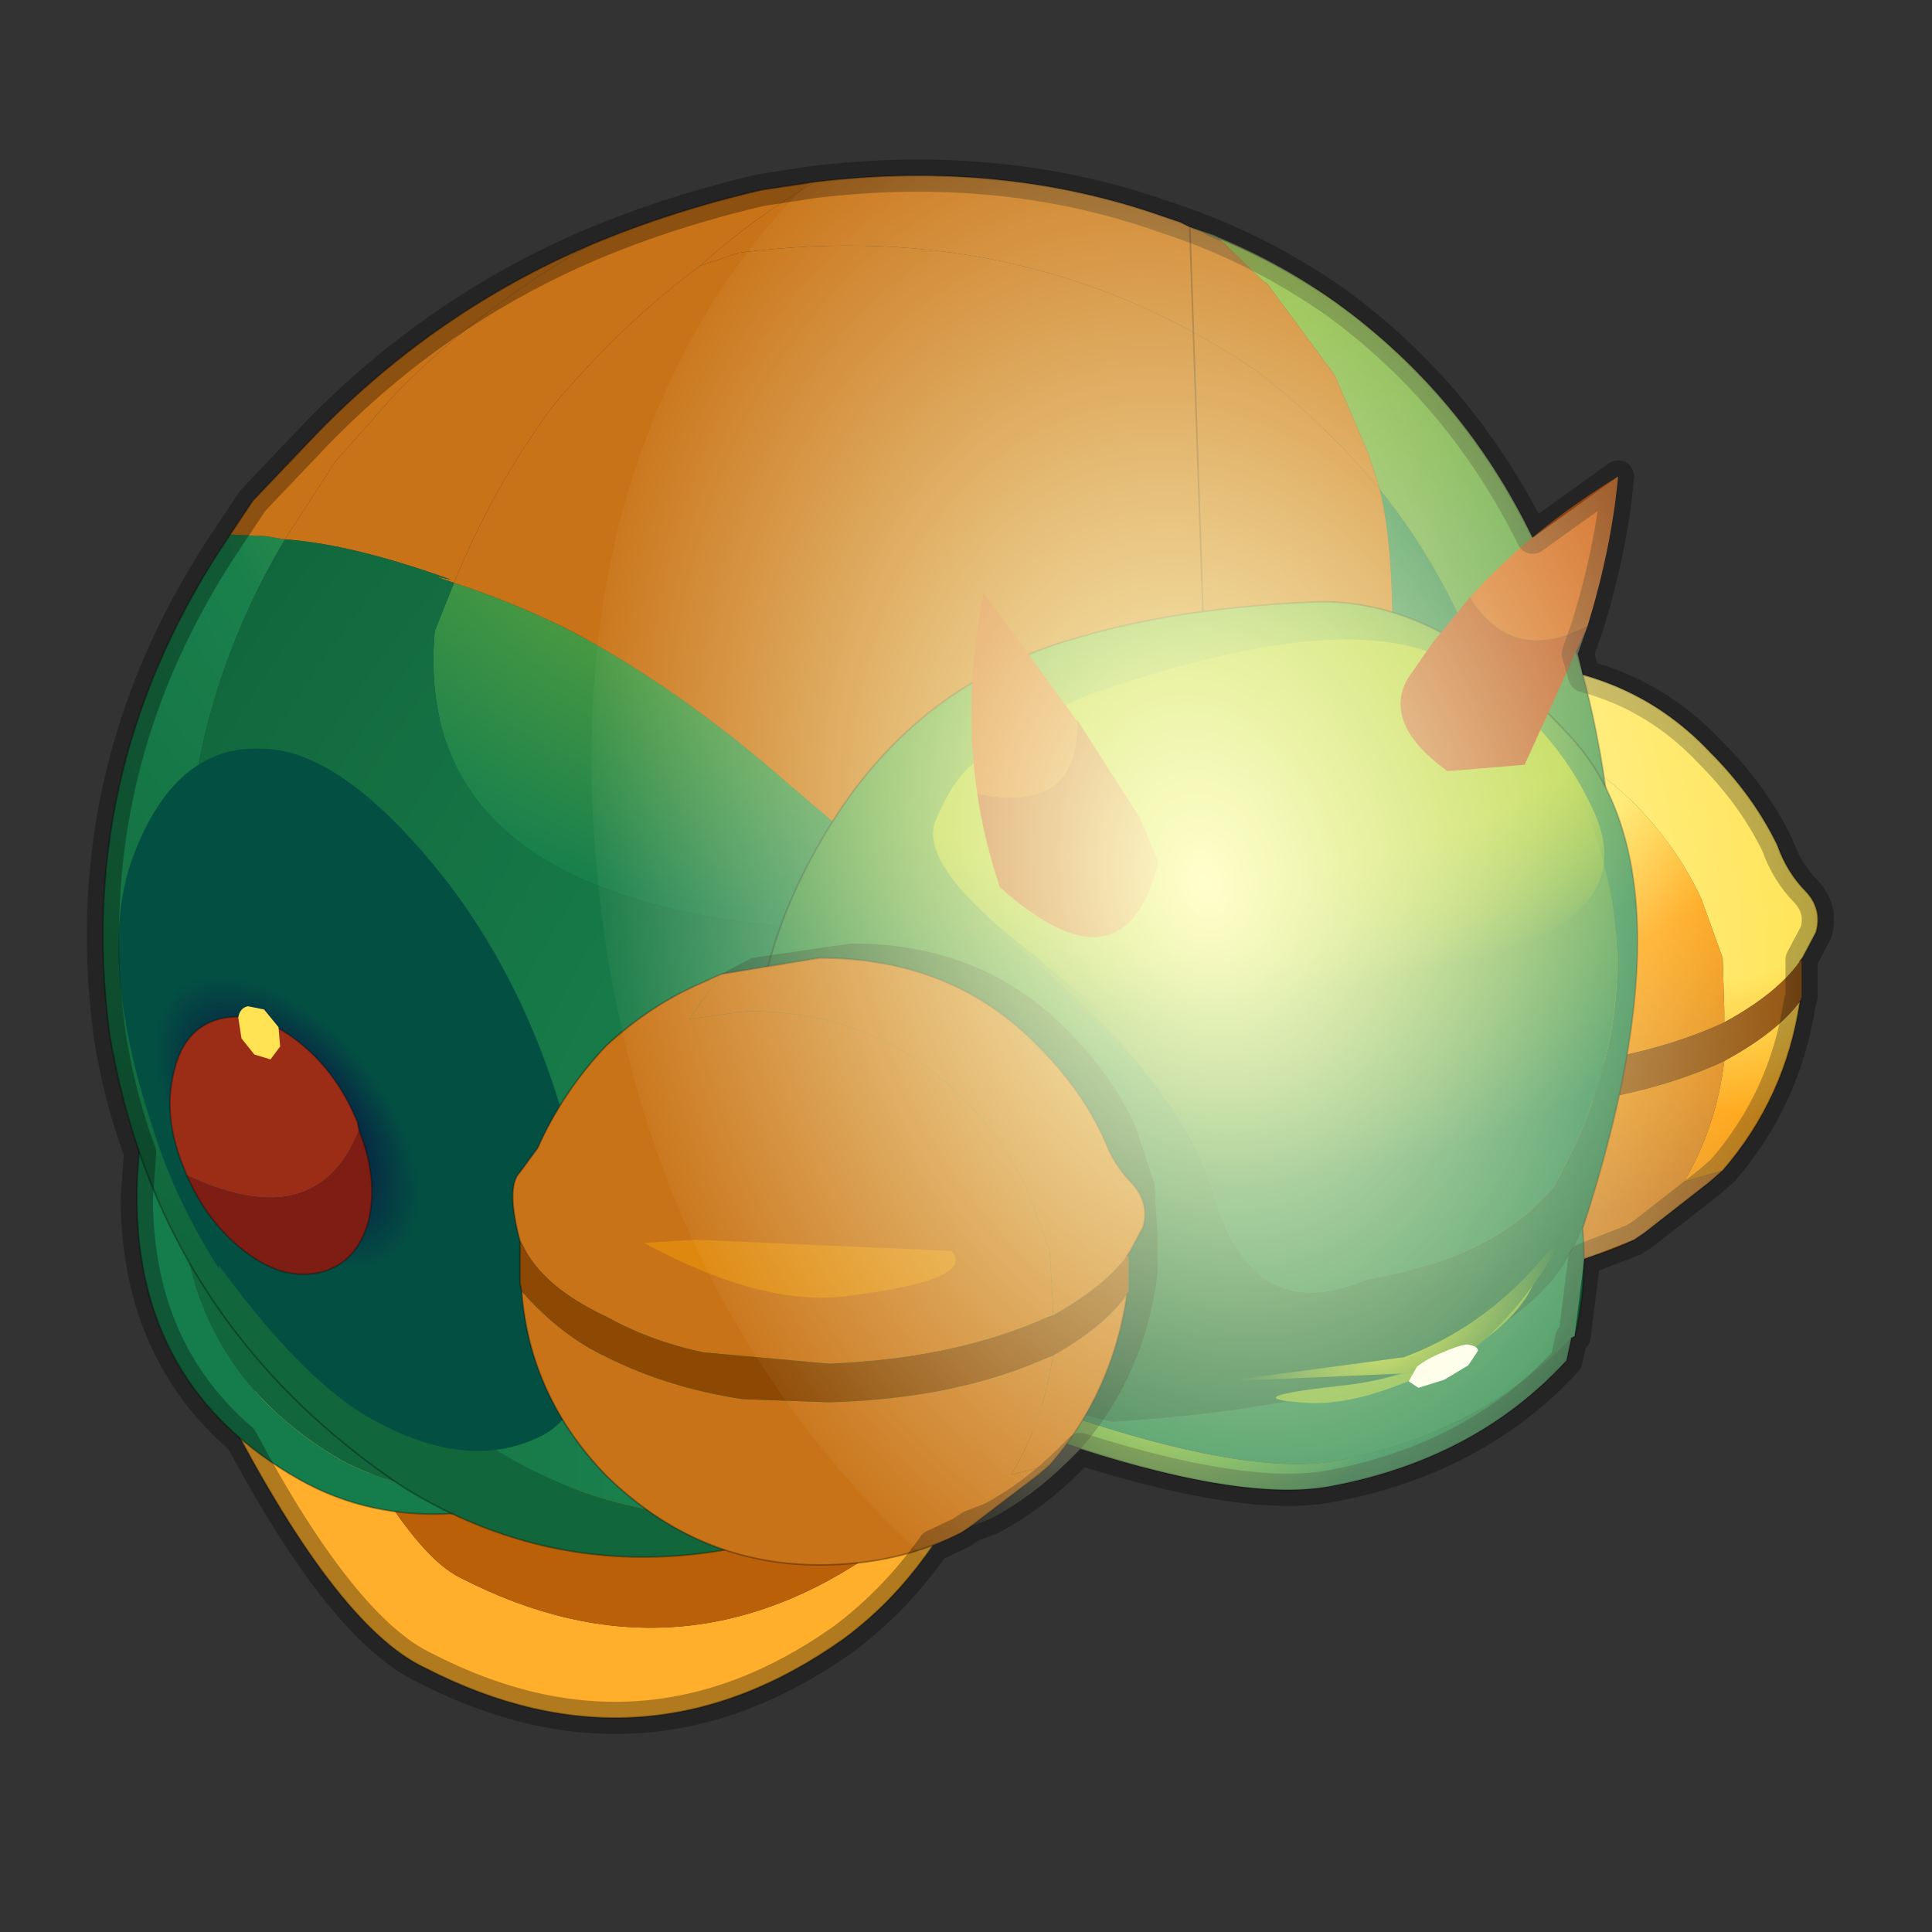 <?xml version="1.0" encoding="UTF-8" standalone="no"?>
<svg xmlns:xlink="http://www.w3.org/1999/xlink" height="600.0px" width="600.0px" xmlns="http://www.w3.org/2000/svg">
  <rect width="100%" height="100%" fill="#333333" stroke="none"/>
  <g transform="matrix(10.0, 0.0, 0.0, 10.0, 0.0, 0.0)">
    <use height="60.0" transform="matrix(1.0, 0.0, 0.0, 1.0, 0.0, 0.0)" width="60.0" xlink:href="#sprite0"/>
  </g>
  <defs>
    <g id="sprite0" transform="matrix(1.0, 0.0, 0.0, 1.0, 0.0, 0.0)">
      <use height="60.0" transform="matrix(1.0, 0.0, 0.0, 1.0, 0.0, 0.0)" width="60.0" xlink:href="#sprite1"/>
      <use height="48.9" transform="matrix(1.0, 0.0, 0.0, 1.0, 2.7, 4.95)" width="54.25" xlink:href="#shape1"/>
      <clipPath id="clipPath0" transform="matrix(1.0, 0.0, 0.0, 1.0, 0.0, 0.0)">
        <use height="47.9" transform="matrix(1.0, 0.0, 0.0, 1.0, 3.2, 5.45)" width="53.25" xlink:href="#shape2"/>
      </clipPath>
      <g clip-path="url(#clipPath0)">
        <use height="37.7" transform="matrix(1.0, 0.0, 0.139, 1.358, 15.95, 1.8)" width="37.7" xlink:href="#sprite2"/>
      </g>
    </g>
    <g id="sprite1" transform="matrix(1.0, 0.0, 0.0, 1.0, 0.0, 0.0)">
      <use height="60.0" transform="matrix(1.0, 0.0, 0.0, 1.0, 0.0, 0.0)" width="60.0" xlink:href="#shape0"/>
    </g>
    <g id="shape0" transform="matrix(1.0, 0.0, 0.0, 1.0, 0.0, 0.0)">
      <path d="M60.0 0.0 L60.0 60.0 0.0 60.0 0.0 0.0 60.0 0.0" fill="#ffba2e" fill-opacity="0.0" fill-rule="evenodd" stroke="none"/>
    </g>
    <g id="shape1" transform="matrix(1.0, 0.0, 0.0, 1.0, -2.7, -4.95)">
      <path d="M30.9 43.9 Q29.45 48.5 26.2 50.9 20.0 55.3 13.2 51.8 10.4 50.5 6.8 43.4 L9.95 42.85 Q12.55 48.15 14.3 49.0 21.1 52.5 27.3 48.1 29.55 46.5 30.9 43.9" fill="#ffaf2b" fill-rule="evenodd" stroke="none"/>
      <path d="M9.95 42.85 L29.45 35.95 31.55 37.5 Q31.65 41.2 30.9 43.9 29.55 46.5 27.3 48.1 21.1 52.5 14.3 49.0 12.55 48.15 9.95 42.85" fill="#ba6008" fill-rule="evenodd" stroke="none"/>
      <path d="M9.95 42.85 L29.45 35.95 31.55 37.5 Q31.65 41.2 30.9 43.9 29.45 48.5 26.2 50.9 20.0 55.3 13.2 51.8 10.4 50.5 6.8 43.4 L9.95 42.85 Z" fill="none" stroke="#000000" stroke-linecap="round" stroke-linejoin="round" stroke-opacity="0.302" stroke-width="0.05"/>
      <path d="M53.55 31.75 L53.55 31.65 53.55 31.4 53.5 29.75 52.85 27.95 Q52.15 26.4 50.85 25.05 48.15 22.3 44.1 22.3 L42.3 22.55 Q42.7 21.7 43.3 21.1 44.7 20.6 46.35 20.6 50.5 20.6 53.1 23.35 54.45 24.7 55.2 26.25 55.5 27.1 56.1 27.7 56.6 28.25 56.4 28.95 L55.95 29.8 55.95 29.75 55.9 29.85 Q55.2 30.85 53.55 31.75 M55.9 31.1 Q55.45 34.1 53.5 36.35 L52.3 36.7 Q53.3 35.0 53.55 32.95 55.2 32.05 55.9 31.1" fill="url(#gradient0)" fill-rule="evenodd" stroke="none"/>
      <path d="M43.3 21.1 Q42.7 21.7 42.3 22.55 L44.1 22.3 Q48.15 22.3 50.85 25.05 52.15 26.4 52.85 27.95 L53.5 29.75 53.55 31.4 53.55 31.65 53.55 31.75 53.45 31.8 Q50.55 33.1 46.6 33.2 L42.75 32.9 Q41.1 32.5 39.75 31.8 37.7 30.85 37.1 29.5 L37.05 29.4 Q36.6 27.75 37.05 27.3 L37.6 26.55 Q38.3 24.85 39.65 23.35 41.1 22.1 42.75 21.4 L43.3 21.1 M53.5 36.35 L53.1 36.7 51.05 38.3 50.75 38.5 Q48.8 39.45 46.35 39.45 42.55 39.45 39.65 36.7 37.35 34.25 37.1 30.95 38.3 32.4 39.75 33.0 41.65 34.0 43.9 34.3 L46.6 34.45 Q50.55 34.3 53.45 33.0 L53.55 32.95 Q53.3 35.0 52.3 36.7 L53.5 36.35" fill="url(#gradient1)" fill-rule="evenodd" stroke="none"/>
      <path d="M53.55 31.75 Q55.2 30.85 55.9 29.85 L55.95 29.75 55.95 29.8 55.95 30.0 55.95 30.95 55.9 31.1 Q55.2 32.05 53.55 32.95 L53.45 33.0 Q50.55 34.3 46.6 34.45 L43.9 34.3 Q41.65 34.0 39.75 33.0 38.3 32.4 37.1 30.95 L37.05 30.7 37.05 30.0 37.05 29.5 37.05 29.4 37.1 29.5 Q37.7 30.85 39.75 31.8 41.1 32.5 42.75 32.9 L46.6 33.2 Q50.55 33.1 53.45 31.8 L53.55 31.75 M55.9 29.85 L55.95 29.8 55.9 29.85" fill="#8d4803" fill-rule="evenodd" stroke="none"/>
      <path d="M55.95 29.8 L56.4 28.95 Q56.6 28.25 56.1 27.7 55.5 27.1 55.2 26.25 54.45 24.7 53.1 23.35 50.5 20.6 46.35 20.6 44.7 20.6 43.3 21.1 L42.75 21.4 Q41.1 22.1 39.65 23.35 38.3 24.85 37.6 26.55 L37.05 27.3 Q36.6 27.75 37.05 29.4 M55.9 31.1 Q55.45 34.1 53.5 36.35 L53.1 36.7 51.05 38.3 50.75 38.5 Q48.8 39.45 46.35 39.45 42.55 39.45 39.65 36.7 37.35 34.25 37.1 30.95 L37.05 30.7 37.05 30.0 37.05 29.5 37.05 29.4 M55.95 29.8 L55.9 29.85" fill="none" stroke="#000000" stroke-linecap="round" stroke-linejoin="round" stroke-opacity="0.302" stroke-width="0.05"/>
      <path d="M42.5 29.6 L50.5 29.9 Q51.25 30.8 47.25 31.25 44.7 31.65 40.95 29.65 L42.5 29.6" fill="#de8810" fill-rule="evenodd" stroke="none"/>
      <path d="M17.7 20.15 Q19.35 19.45 21.15 18.9 28.5 17.05 33.3 20.0 38.1 23.3 37.75 30.5 37.5 36.1 34.6 38.05 L32.95 38.6 Q31.65 39.0 30.05 39.7 26.35 41.3 21.4 44.4 L19.85 45.25 Q14.45 47.4 10.6 45.35 5.6 42.45 5.6 36.6 5.6 30.8 10.35 25.55 13.75 22.05 17.7 20.15" fill="#11663c" fill-rule="evenodd" stroke="none"/>
      <path d="M19.85 45.25 Q13.65 48.4 9.3 45.95 4.25 43.1 4.25 37.2 4.25 31.4 9.05 26.1 12.9 22.2 17.7 20.15 13.75 22.05 10.35 25.55 5.6 30.8 5.6 36.6 5.6 42.45 10.6 45.35 14.45 47.4 19.85 45.25" fill="#157c4c" fill-rule="evenodd" stroke="none"/>
      <path d="M17.7 20.15 Q19.35 19.45 21.15 18.9 28.5 17.05 33.3 20.0 38.1 23.3 37.75 30.5 37.5 36.1 34.6 38.05 L32.95 38.6 Q31.65 39.0 30.05 39.7 26.35 41.3 21.4 44.4 L19.85 45.25 Q13.65 48.4 9.3 45.95 4.25 43.1 4.25 37.2 4.25 31.4 9.05 26.1 12.9 22.2 17.7 20.15 Z" fill="none" stroke="#000000" stroke-linecap="round" stroke-linejoin="round" stroke-opacity="0.302" stroke-width="0.05"/>
      <path d="M30.55 28.95 Q39.95 24.0 42.15 21.95 L43.25 20.9 43.25 19.9 Q43.25 16.8 42.85 15.2 46.9 20.2 47.6 28.2 48.2 33.95 46.65 37.2 L46.3 37.75 44.85 38.15 Q42.15 38.8 38.65 40.35 L38.1 40.6 39.5 28.05 30.55 28.95 M14.1 18.1 Q15.95 18.7 17.75 19.6 21.2 21.45 24.55 24.4 L26.2 25.8 29.2 28.95 Q12.65 29.2 13.5 19.6 L14.1 18.1 M7.15 16.6 L8.25 16.65 8.85 16.75 Q5.0 23.25 6.0 30.8 7.4 39.85 15.2 44.9 21.4 48.85 29.15 45.7 19.95 50.75 12.55 46.2 4.9 41.1 3.4 32.1 2.3 23.75 7.15 16.6" fill="url(#gradient2)" fill-rule="evenodd" stroke="none"/>
      <path d="M42.85 15.2 Q43.25 16.8 43.25 19.9 L43.25 20.9 42.15 21.95 Q39.95 24.0 30.55 28.95 L29.2 28.95 26.2 25.8 24.55 24.4 Q21.2 21.45 17.75 19.6 15.95 18.7 14.1 18.1 15.25 15.25 17.1 12.7 19.25 10.1 21.75 8.25 L22.95 7.85 Q31.9 6.7 39.0 11.5 41.15 13.15 42.85 15.2 M18.35 7.6 Q15.1 9.4 12.35 12.15 L10.4 14.35 8.85 16.75 8.25 16.65 7.15 16.6 7.85 15.55 9.85 13.45 Q13.55 9.65 18.35 7.6" fill="url(#gradient3)" fill-rule="evenodd" stroke="none"/>
      <path d="M46.3 37.75 L46.65 37.2 Q48.2 33.95 47.6 28.2 46.9 20.2 42.85 15.2 L42.5 14.1 41.45 11.65 39.35 8.8 39.25 8.75 37.9 7.45 37.75 7.4 37.35 7.2 36.95 7.05 Q39.35 7.9 41.5 9.4 48.95 14.8 50.05 26.0 50.75 33.95 47.75 36.95 L46.3 37.75" fill="url(#gradient4)" fill-rule="evenodd" stroke="none"/>
      <path d="M42.85 15.2 Q41.15 13.15 39.0 11.5 31.9 6.7 22.95 7.85 L21.75 8.25 Q23.35 6.8 25.3 5.65 31.15 4.95 36.2 6.75 L36.5 6.85 36.65 6.9 36.75 6.95 36.85 7.0 36.95 7.05 37.35 7.2 37.75 7.4 37.9 7.45 39.25 8.75 39.35 8.8 41.45 11.65 42.5 14.1 42.85 15.2" fill="url(#gradient5)" fill-rule="evenodd" stroke="none"/>
      <path d="M21.75 8.25 Q19.25 10.1 17.1 12.7 15.25 15.25 14.1 18.1 L13.5 17.9 14.0 18.0 Q10.95 16.9 8.85 16.75 L10.4 14.35 12.35 12.15 Q15.1 9.4 18.35 7.6 20.85 6.55 23.65 5.9 L25.3 5.65 Q23.35 6.8 21.75 8.25" fill="url(#gradient6)" fill-rule="evenodd" stroke="none"/>
      <path d="M30.55 28.95 L39.5 28.05 38.1 40.6 Q34.2 42.4 29.6 45.3 29.45 45.3 29.45 45.4 L29.15 45.7 Q21.4 48.85 15.2 44.9 7.4 39.85 6.0 30.8 5.0 23.25 8.85 16.75 10.95 16.9 14.0 18.0 L13.5 17.9 14.1 18.1 13.5 19.6 Q12.65 29.2 29.2 28.95 L30.55 28.95" fill="url(#gradient7)" fill-rule="evenodd" stroke="none"/>
      <path d="M38.1 40.6 L38.65 40.35 Q42.15 38.8 44.85 38.15 L46.3 37.75 47.75 36.95 Q50.75 33.95 50.05 26.0 48.95 14.8 41.5 9.4 39.35 7.9 36.95 7.05 L37.35 7.2 37.75 7.4 37.9 7.45 M36.95 7.05 L36.85 7.0 36.75 6.95 36.65 6.9 36.5 6.85 36.2 6.75 Q31.15 4.95 25.3 5.65 L23.65 5.9 Q20.85 6.55 18.35 7.6 13.55 9.65 9.85 13.45 L7.85 15.55 7.15 16.6 Q2.3 23.75 3.4 32.1 4.9 41.1 12.55 46.2 19.95 50.75 29.15 45.7 L29.45 45.4 Q29.45 45.3 29.6 45.3 34.2 42.4 38.1 40.6 Z" fill="none" stroke="#000000" stroke-linecap="round" stroke-linejoin="round" stroke-opacity="0.302" stroke-width="0.05"/>
      <path d="M8.1 23.25 Q10.65 23.25 13.9 27.4 17.1 31.6 18.15 37.55 19.15 43.55 16.7 44.65 14.35 45.75 11.25 43.9 9.25 42.65 6.8 39.3 L6.8 39.4 Q5.45 37.3 4.75 35.05 2.9 29.45 4.25 26.3 5.55 23.15 8.1 23.25" fill="#035043" fill-rule="evenodd" stroke="none"/>
      <path d="M24.3 40.4 L23.55 35.25 Q22.85 30.5 25.65 25.85 28.45 21.15 33.65 19.75 36.6 18.9 40.65 18.7 44.7 18.45 48.75 22.85 52.75 27.15 49.15 38.15 47.15 43.35 34.55 44.15 L31.85 43.5 28.45 42.2 24.3 40.4 M31.5 27.2 Q29.15 29.45 30.6 28.65 36.55 33.15 37.75 37.2 38.9 41.25 42.45 39.75 46.45 39.05 48.25 36.85 51.9 30.35 48.8 24.2 45.65 18.0 35.65 22.95 L31.5 27.2" fill="url(#gradient8)" fill-rule="evenodd" stroke="none"/>
      <path d="M24.3 40.4 L28.45 42.2 31.85 43.5 Q38.6 45.95 41.6 45.35 46.05 44.45 48.8 41.55 L48.65 42.25 Q45.85 45.3 41.35 46.15 36.8 47.05 24.5 41.3 L24.3 40.4" fill="url(#gradient9)" fill-rule="evenodd" stroke="none"/>
      <path d="M31.85 43.5 L34.55 44.15 Q47.15 43.35 49.15 38.15 49.3 39.95 48.9 41.5 L48.8 41.55 Q46.05 44.45 41.6 45.35 38.6 45.95 31.85 43.5" fill="#19804c" fill-rule="evenodd" stroke="none"/>
      <path d="M31.5 27.2 L35.65 22.95 Q45.65 18.0 48.8 24.2 51.9 30.35 48.25 36.85 46.45 39.05 42.45 39.75 38.9 41.25 37.75 37.2 36.55 33.15 30.6 28.65 29.15 29.45 31.5 27.2" fill="url(#gradient10)" fill-rule="evenodd" stroke="none"/>
      <path d="M49.15 38.15 Q52.75 27.15 48.75 22.85 44.7 18.45 40.65 18.7 36.6 18.9 33.65 19.75 28.45 21.15 25.65 25.85 22.85 30.5 23.55 35.25 L24.3 40.4 M49.15 38.15 Q49.3 39.95 48.9 41.5 L48.8 41.55 48.65 42.25 Q45.85 45.3 41.35 46.15 36.8 47.05 24.5 41.3 L24.3 40.4" fill="none" stroke="#000000" stroke-linecap="round" stroke-linejoin="round" stroke-opacity="0.302" stroke-width="0.05"/>
      <path d="M41.5 43.05 Q38.45 43.4 40.35 43.55 42.15 43.75 44.8 42.4 47.35 41.05 47.75 39.5 L46.2 41.15 Q44.55 42.75 41.5 43.05" fill="#73ae37" fill-rule="evenodd" stroke="none"/>
      <path d="M43.6 42.15 L38.0 42.9 44.8 42.6 Q47.3 41.0 48.8 37.9 46.7 41.0 43.6 42.15" fill="url(#gradient11)" fill-rule="evenodd" stroke="none"/>
      <path d="M44.05 43.1 L44.85 42.85 45.6 42.4 45.9 41.95 Q45.9 41.8 45.55 41.75 45.25 41.8 44.8 42.0 44.3 42.2 44.0 42.45 L43.75 42.9 44.05 43.1" fill="#fdfdfd" fill-rule="evenodd" stroke="none"/>
      <path d="M39.25 32.3 Q37.8 33.0 36.0 32.95 L32.1 29.65 Q28.5 26.9 29.05 25.5 29.65 24.05 30.4 23.6 31.85 22.4 33.75 21.6 41.6 18.85 44.85 20.45 48.0 22.0 49.45 25.1 50.95 28.2 46.45 29.6 41.95 31.0 39.25 32.3" fill="url(#gradient12)" fill-rule="evenodd" stroke="none"/>
      <path d="M49.3 19.45 Q46.95 20.65 45.65 18.55 47.55 16.45 50.25 14.8 50.05 17.0 49.3 19.45 M30.35 24.65 Q29.9 21.6 30.55 18.4 L33.45 22.4 Q33.5 25.3 30.35 24.65" fill="#d05f18" fill-rule="evenodd" stroke="none"/>
      <path d="M49.3 19.45 L47.35 23.75 44.95 23.95 Q42.95 22.5 43.7 21.1 L44.5 19.95 45.65 18.55 Q46.95 20.65 49.3 19.45 M33.45 22.4 L33.45 22.35 35.4 25.4 35.95 26.7 35.95 26.9 Q34.85 30.95 31.05 27.55 30.55 26.05 30.35 24.65 33.5 25.3 33.45 22.4" fill="#b64616" fill-rule="evenodd" stroke="none"/>
      <path d="M16.15 38.55 Q15.7 36.85 16.15 36.4 L16.7 35.65 Q17.45 33.95 18.8 32.5 20.2 31.2 21.85 30.5 L22.4 30.25 21.4 31.65 23.2 31.4 Q27.25 31.4 29.95 34.15 31.25 35.5 31.95 37.05 L32.6 38.85 32.7 40.55 32.7 40.8 32.7 40.85 32.55 40.9 Q29.65 42.2 25.75 42.35 L21.85 42.0 Q20.2 41.65 18.85 40.9 16.8 39.95 16.2 38.6 L16.15 38.55 M30.15 47.4 L29.85 47.6 Q27.9 48.6 25.45 48.6 21.65 48.6 18.8 45.8 16.45 43.35 16.2 40.1 17.45 41.5 18.85 42.15 20.75 43.1 23.05 43.45 L25.75 43.55 Q29.65 43.45 32.55 42.15 L32.7 42.1 Q32.4 44.15 31.4 45.8 L32.6 45.5 32.25 45.8 30.15 47.4" fill="url(#gradient13)" fill-rule="evenodd" stroke="none"/>
      <path d="M16.2 40.1 L16.15 39.85 16.15 39.1 16.15 38.6 16.15 38.55 16.2 38.6 Q16.8 39.95 18.85 40.9 20.2 41.65 21.85 42.0 L25.75 42.35 Q29.65 42.2 32.55 40.9 L32.7 40.85 Q34.3 39.95 35.0 39.0 L35.05 38.85 35.05 38.95 35.05 39.1 35.05 40.1 35.0 40.2 Q34.3 41.2 32.7 42.1 L32.55 42.15 Q29.65 43.45 25.75 43.55 L23.05 43.45 Q20.75 43.1 18.85 42.15 17.45 41.5 16.2 40.1 M35.0 39.0 L35.05 38.95 35.0 39.0" fill="#8d4803" fill-rule="evenodd" stroke="none"/>
      <path d="M22.4 30.25 L23.35 29.75 26.45 29.3 Q30.55 29.3 33.2 32.05 34.5 33.35 35.25 34.95 L35.85 36.75 35.95 38.4 35.95 38.6 35.95 39.55 Q35.55 42.7 33.6 44.95 L33.2 45.35 Q32.1 46.45 30.8 47.15 L30.15 47.4 32.25 45.8 32.6 45.5 Q34.55 43.25 35.0 40.2 L35.05 40.1 35.05 39.1 35.05 38.95 35.5 38.1 Q35.7 37.4 35.2 36.8 34.6 36.2 34.3 35.4 33.6 33.85 32.25 32.5 29.6 29.75 25.45 29.75 L22.4 30.25" fill="#000000" fill-opacity="0.298" fill-rule="evenodd" stroke="none"/>
      <path d="M32.7 40.85 L32.7 40.8 32.7 40.55 32.6 38.85 31.95 37.05 Q31.25 35.5 29.95 34.15 27.25 31.4 23.2 31.4 L21.4 31.65 22.4 30.25 25.45 29.75 Q29.6 29.75 32.25 32.5 33.6 33.85 34.3 35.4 34.6 36.2 35.2 36.8 35.7 37.4 35.5 38.1 L35.05 38.95 35.05 38.85 35.0 39.0 Q34.3 39.95 32.7 40.85 M35.0 40.2 Q34.55 43.25 32.6 45.5 L31.4 45.8 Q32.4 44.15 32.7 42.1 34.3 41.2 35.0 40.2" fill="url(#gradient14)" fill-rule="evenodd" stroke="none"/>
      <path d="M16.15 38.55 Q15.7 36.85 16.15 36.4 L16.7 35.65 Q17.45 33.95 18.8 32.5 20.2 31.2 21.85 30.5 L22.4 30.25 25.45 29.75 Q29.6 29.75 32.25 32.5 33.6 33.85 34.3 35.4 34.6 36.2 35.2 36.8 35.7 37.4 35.5 38.1 L35.05 38.95 35.0 39.0 M30.15 47.4 L29.85 47.6 Q27.9 48.6 25.45 48.6 21.65 48.6 18.8 45.8 16.45 43.35 16.2 40.1 L16.15 39.85 16.15 39.1 16.15 38.6 16.15 38.55 M35.0 40.2 Q34.55 43.25 32.6 45.5 L32.25 45.8 30.15 47.4" fill="none" stroke="#000000" stroke-linecap="round" stroke-linejoin="round" stroke-opacity="0.302" stroke-width="0.05"/>
      <path d="M21.6 38.5 L29.55 38.85 Q30.35 39.75 26.3 40.25 23.7 40.6 20.0 38.6 L21.6 38.5" fill="#de8810" fill-rule="evenodd" stroke="none"/>
      <path d="M8.7 39.35 Q10.55 40.65 12.0 40.3 13.4 39.9 13.5 38.0 13.55 36.15 12.3 33.9 11.0 31.65 9.15 30.3 7.25 29.05 5.85 29.45 4.4 29.8 4.35 31.65 4.25 33.55 5.55 35.8 6.8 38.05 8.7 39.35" fill="url(#gradient15)" fill-rule="evenodd" stroke="none"/>
      <path d="M11.15 35.1 L11.1 34.85 Q10.45 33.25 9.2 32.3 7.95 31.35 6.8 31.65 5.7 31.95 5.4 33.3 5.05 34.65 5.7 36.25 L5.8 36.5 Q9.85 38.4 11.15 35.1" fill="#9b2d17" fill-rule="evenodd" stroke="none"/>
      <path d="M5.8 36.5 Q6.45 38.0 7.65 38.9 8.85 39.8 10.0 39.5 11.1 39.2 11.45 37.9 11.75 36.6 11.15 35.1 9.85 38.4 5.8 36.5" fill="#7d1d13" fill-rule="evenodd" stroke="none"/>
      <path d="M11.15 35.1 L11.1 34.85 Q10.45 33.25 9.2 32.3 7.95 31.35 6.8 31.65 5.7 31.95 5.4 33.3 5.05 34.65 5.7 36.25 L5.8 36.5 Q6.45 38.0 7.65 38.9 8.85 39.8 10.0 39.5 11.1 39.2 11.45 37.9 11.75 36.6 11.15 35.1 Z" fill="none" stroke="#000000" stroke-linecap="round" stroke-linejoin="round" stroke-opacity="0.286" stroke-width="0.05"/>
      <path d="M7.9 32.75 L8.4 32.9 8.7 32.5 8.65 31.9 8.2 31.35 7.7 31.25 Q7.45 31.3 7.4 31.6 L7.5 32.25 7.9 32.75" fill="#ffe353" fill-rule="evenodd" stroke="none"/>
      <path d="M26.2 50.9 Q20.0 55.3 13.2 51.8 10.65 50.6 7.5 44.7 4.25 41.9 4.25 37.2 L4.35 35.8 Q3.7 34.05 3.4 32.1 2.3 23.75 7.15 16.6 L7.85 15.55 9.85 13.45 Q13.55 9.65 18.35 7.6 20.85 6.55 23.65 5.9 L25.3 5.65 Q31.15 4.95 36.2 6.75 L36.5 6.85 Q39.15 7.75 41.5 9.4 45.4 12.25 47.6 16.7 L50.25 14.8 Q50.05 17.0 49.3 19.45 L49.0 20.3 49.2 21.0 Q51.45 21.6 53.1 23.35 54.45 24.7 55.2 26.25 55.5 27.1 56.1 27.7 56.6 28.25 56.4 28.95 L55.95 29.8 55.95 30.0 55.95 30.95 55.9 31.1 Q55.45 34.1 53.5 36.35 L53.1 36.7 51.05 38.3 50.75 38.5 49.2 39.1 48.9 41.5 48.8 41.55 48.65 42.25 Q45.85 45.3 41.35 46.15 38.75 46.65 33.55 45.0 L33.2 45.35 Q32.1 46.45 30.8 47.15 L30.15 47.4 29.85 47.6 29.0 48.0 Q27.8 49.7 26.2 50.9 Z" fill="none" stroke="#000000" stroke-linecap="round" stroke-linejoin="round" stroke-opacity="0.302" stroke-width="1.0"/>
    </g>
    <radialGradient cx="0" cy="0" gradientTransform="matrix(0.022, 0.022, -0.012, 0.012, 49.75, 23.15)" gradientUnits="userSpaceOnUse" id="gradient0" r="819.2" spreadMethod="pad">
      <stop offset="0.349" stop-color="#ffe353"/>
      <stop offset="0.573" stop-color="#ff9900"/>
      <stop offset="0.992" stop-color="#c97318"/>
    </radialGradient>
    <radialGradient cx="0" cy="0" gradientTransform="matrix(0.022, 0.0, 0.0, 0.022, 46.1, 20.15)" gradientUnits="userSpaceOnUse" id="gradient1" r="819.2" spreadMethod="pad">
      <stop offset="0.349" stop-color="#ffe353"/>
      <stop offset="0.573" stop-color="#ff9900"/>
      <stop offset="0.992" stop-color="#c97318"/>
    </radialGradient>
    <radialGradient cx="0" cy="0" gradientTransform="matrix(0.045, 0.0, 0.0, 0.045, 25.2, 8.15)" gradientUnits="userSpaceOnUse" id="gradient2" r="819.2" spreadMethod="pad">
      <stop offset="0.0" stop-color="#a7ca2c"/>
      <stop offset="0.549" stop-color="#19804c"/>
      <stop offset="1.0" stop-color="#11663c"/>
    </radialGradient>
    <radialGradient cx="0" cy="0" fx="-1632.0" fy="0" gradientTransform="matrix(0.037, 0.0, 0.0, 0.037, 23.4, -0.65)" gradientUnits="userSpaceOnUse" id="gradient3" r="819.2" spreadMethod="pad">
      <stop offset="0.349" stop-color="#ffe353"/>
      <stop offset="0.573" stop-color="#ff9900"/>
      <stop offset="0.992" stop-color="#c97318"/>
    </radialGradient>
    <radialGradient cx="0" cy="0" gradientTransform="matrix(0.078, 0.042, -0.021, 0.04, 30.45, 3.2)" gradientUnits="userSpaceOnUse" id="gradient4" r="819.2" spreadMethod="pad">
      <stop offset="0.0" stop-color="#a7ca2c"/>
      <stop offset="0.549" stop-color="#147c4d"/>
      <stop offset="0.973" stop-color="#19804c"/>
    </radialGradient>
    <radialGradient cx="0" cy="0" fx="-1632.0" fy="0" gradientTransform="matrix(0.029, 0.0, 0.0, 0.029, 30.1, 3.65)" gradientUnits="userSpaceOnUse" id="gradient5" r="819.2" spreadMethod="pad">
      <stop offset="0.349" stop-color="#ffe353"/>
      <stop offset="0.573" stop-color="#ff9900"/>
      <stop offset="0.992" stop-color="#c97318"/>
    </radialGradient>
    <radialGradient cx="0" cy="0" fx="-1632.0" fy="0" gradientTransform="matrix(0.067, 0.0, 0.0, 0.067, 23.5, 60.4)" gradientUnits="userSpaceOnUse" id="gradient6" r="819.2" spreadMethod="pad">
      <stop offset="0.349" stop-color="#ffe353"/>
      <stop offset="0.573" stop-color="#ff9900"/>
      <stop offset="0.992" stop-color="#c97318"/>
    </radialGradient>
    <radialGradient cx="0" cy="0" gradientTransform="matrix(0.061, 0.0, 0.0, 0.061, 47.5, 46.75)" gradientUnits="userSpaceOnUse" id="gradient7" r="819.2" spreadMethod="pad">
      <stop offset="0.0" stop-color="#a7ca2c"/>
      <stop offset="0.549" stop-color="#19804c"/>
      <stop offset="1.0" stop-color="#11663c"/>
    </radialGradient>
    <radialGradient cx="0" cy="0" gradientTransform="matrix(-0.039, 0.006, 0.001, 0.023, 37.85, 22.75)" gradientUnits="userSpaceOnUse" id="gradient8" r="819.2" spreadMethod="pad">
      <stop offset="0.0" stop-color="#a7ca2c"/>
      <stop offset="0.549" stop-color="#19804c"/>
      <stop offset="1.0" stop-color="#11663c"/>
    </radialGradient>
    <radialGradient cx="0" cy="0" gradientTransform="matrix(-0.016, 0.002, 7.0E-4, 0.012, 36.65, 42.65)" gradientUnits="userSpaceOnUse" id="gradient9" r="819.2" spreadMethod="pad">
      <stop offset="0.0" stop-color="#a7ca2c"/>
      <stop offset="0.549" stop-color="#147c4d"/>
      <stop offset="0.973" stop-color="#11663c"/>
    </radialGradient>
    <radialGradient cx="0" cy="0" gradientTransform="matrix(-0.038, 0.006, 0.005, 0.026, 39.4, 24.75)" gradientUnits="userSpaceOnUse" id="gradient10" r="819.2" spreadMethod="pad">
      <stop offset="0.0" stop-color="#a7ca2c"/>
      <stop offset="0.549" stop-color="#147c4d"/>
      <stop offset="0.973" stop-color="#19804c"/>
    </radialGradient>
    <radialGradient cx="0" cy="0" gradientTransform="matrix(-0.012, 0.005, 4.0E-4, 0.006, 43.45, 41.75)" gradientUnits="userSpaceOnUse" id="gradient11" r="819.2" spreadMethod="pad">
      <stop offset="0.0" stop-color="#a7ca2c"/>
      <stop offset="0.549" stop-color="#11663c"/>
    </radialGradient>
    <radialGradient cx="0" cy="0" gradientTransform="matrix(-0.033, 0.005, 8.0E-4, 0.013, 39.6, 22.6)" gradientUnits="userSpaceOnUse" id="gradient12" r="819.2" spreadMethod="pad">
      <stop offset="0.416" stop-color="#a7ca2c"/>
      <stop offset="0.788" stop-color="#a7ca2c" stop-opacity="0.0"/>
    </radialGradient>
    <radialGradient cx="0" cy="0" fx="-1635.2" fy="0" gradientTransform="matrix(0.022, 0.0, 0.0, 0.022, 25.2, 29.25)" gradientUnits="userSpaceOnUse" id="gradient13" r="819.2" spreadMethod="pad">
      <stop offset="0.349" stop-color="#ffe353"/>
      <stop offset="0.573" stop-color="#ff9900"/>
      <stop offset="0.992" stop-color="#c97318"/>
    </radialGradient>
    <radialGradient cx="0" cy="0" fx="-1635.2" fy="0" gradientTransform="matrix(0.022, 0.022, -0.012, 0.012, 28.85, 32.25)" gradientUnits="userSpaceOnUse" id="gradient14" r="819.2" spreadMethod="pad">
      <stop offset="0.349" stop-color="#ffe353"/>
      <stop offset="0.573" stop-color="#ff9900"/>
      <stop offset="0.992" stop-color="#c97318"/>
    </radialGradient>
    <radialGradient cx="0" cy="0" gradientTransform="matrix(-0.005, 0.001, 0.004, 0.007, 8.9, 34.85)" gradientUnits="userSpaceOnUse" id="gradient15" r="819.2" spreadMethod="pad">
      <stop offset="0.29" stop-color="#081544"/>
      <stop offset="0.792" stop-color="#081544" stop-opacity="0.0"/>
    </radialGradient>
    <g id="shape2" transform="matrix(1.0, 0.0, 0.0, 1.0, -3.2, -5.45)">
      <path d="M26.2 50.9 Q20.0 55.3 13.2 51.8 10.65 50.6 7.5 44.7 4.25 41.9 4.25 37.2 L4.35 35.8 Q3.7 34.05 3.4 32.1 2.3 23.75 7.15 16.6 L7.85 15.55 9.85 13.45 Q13.55 9.65 18.35 7.6 20.85 6.55 23.65 5.9 L25.3 5.65 Q31.15 4.95 36.2 6.75 L36.5 6.85 36.65 6.9 36.75 6.95 36.85 7.0 36.95 7.05 37.7 7.3 37.8 7.35 Q39.75 8.15 41.5 9.4 45.45 12.25 47.6 16.7 L50.25 14.8 Q50.05 17.0 49.3 19.45 L49.0 20.3 49.15 20.95 Q51.45 21.6 53.1 23.35 54.45 24.7 55.2 26.25 55.5 27.1 56.1 27.7 56.6 28.25 56.4 28.95 L55.95 29.8 55.95 30.0 55.95 30.95 55.9 31.1 Q55.45 34.1 53.5 36.35 L53.1 36.7 51.05 38.3 50.75 38.5 49.2 39.1 48.9 41.5 48.8 41.55 48.65 42.25 Q45.85 45.3 41.35 46.15 38.75 46.65 33.55 45.0 L33.2 45.35 Q32.1 46.45 30.8 47.15 L30.15 47.4 29.85 47.6 29.0 48.0 Q27.8 49.7 26.2 50.9" fill="#ff0000" fill-rule="evenodd" stroke="none"/>
    </g>
    <g id="sprite2" transform="matrix(1.0, 0.0, 0.0, 1.0, 0.0, 0.0)">
      <use height="37.7" transform="matrix(1.0, 0.0, 0.0, 1.0, 0.0, 0.0)" width="37.7" xlink:href="#shape3"/>
    </g>
    <g id="shape3" transform="matrix(1.0, 0.0, 0.0, 1.0, 0.0, 0.0)">
      <path d="M37.7 18.85 Q37.7 26.65 32.15 32.15 26.65 37.7 18.85 37.7 11.05 37.7 5.5 32.15 0.0 26.65 0.0 18.85 0.0 11.05 5.5 5.5 11.05 0.0 18.85 0.0 26.65 0.0 32.15 5.5 37.7 11.05 37.7 18.85" fill="url(#gradient16)" fill-rule="evenodd" stroke="none"/>
    </g>
    <radialGradient cx="0" cy="0" gradientTransform="matrix(0.024, 0.0, 0.0, 0.024, 18.85, 18.85)" gradientUnits="userSpaceOnUse" id="gradient16" r="819.2" spreadMethod="pad">
      <stop offset="0.0" stop-color="#ffffcc"/>
      <stop offset="1.0" stop-color="#ffffcc" stop-opacity="0.0"/>
    </radialGradient>
  </defs>
</svg>
